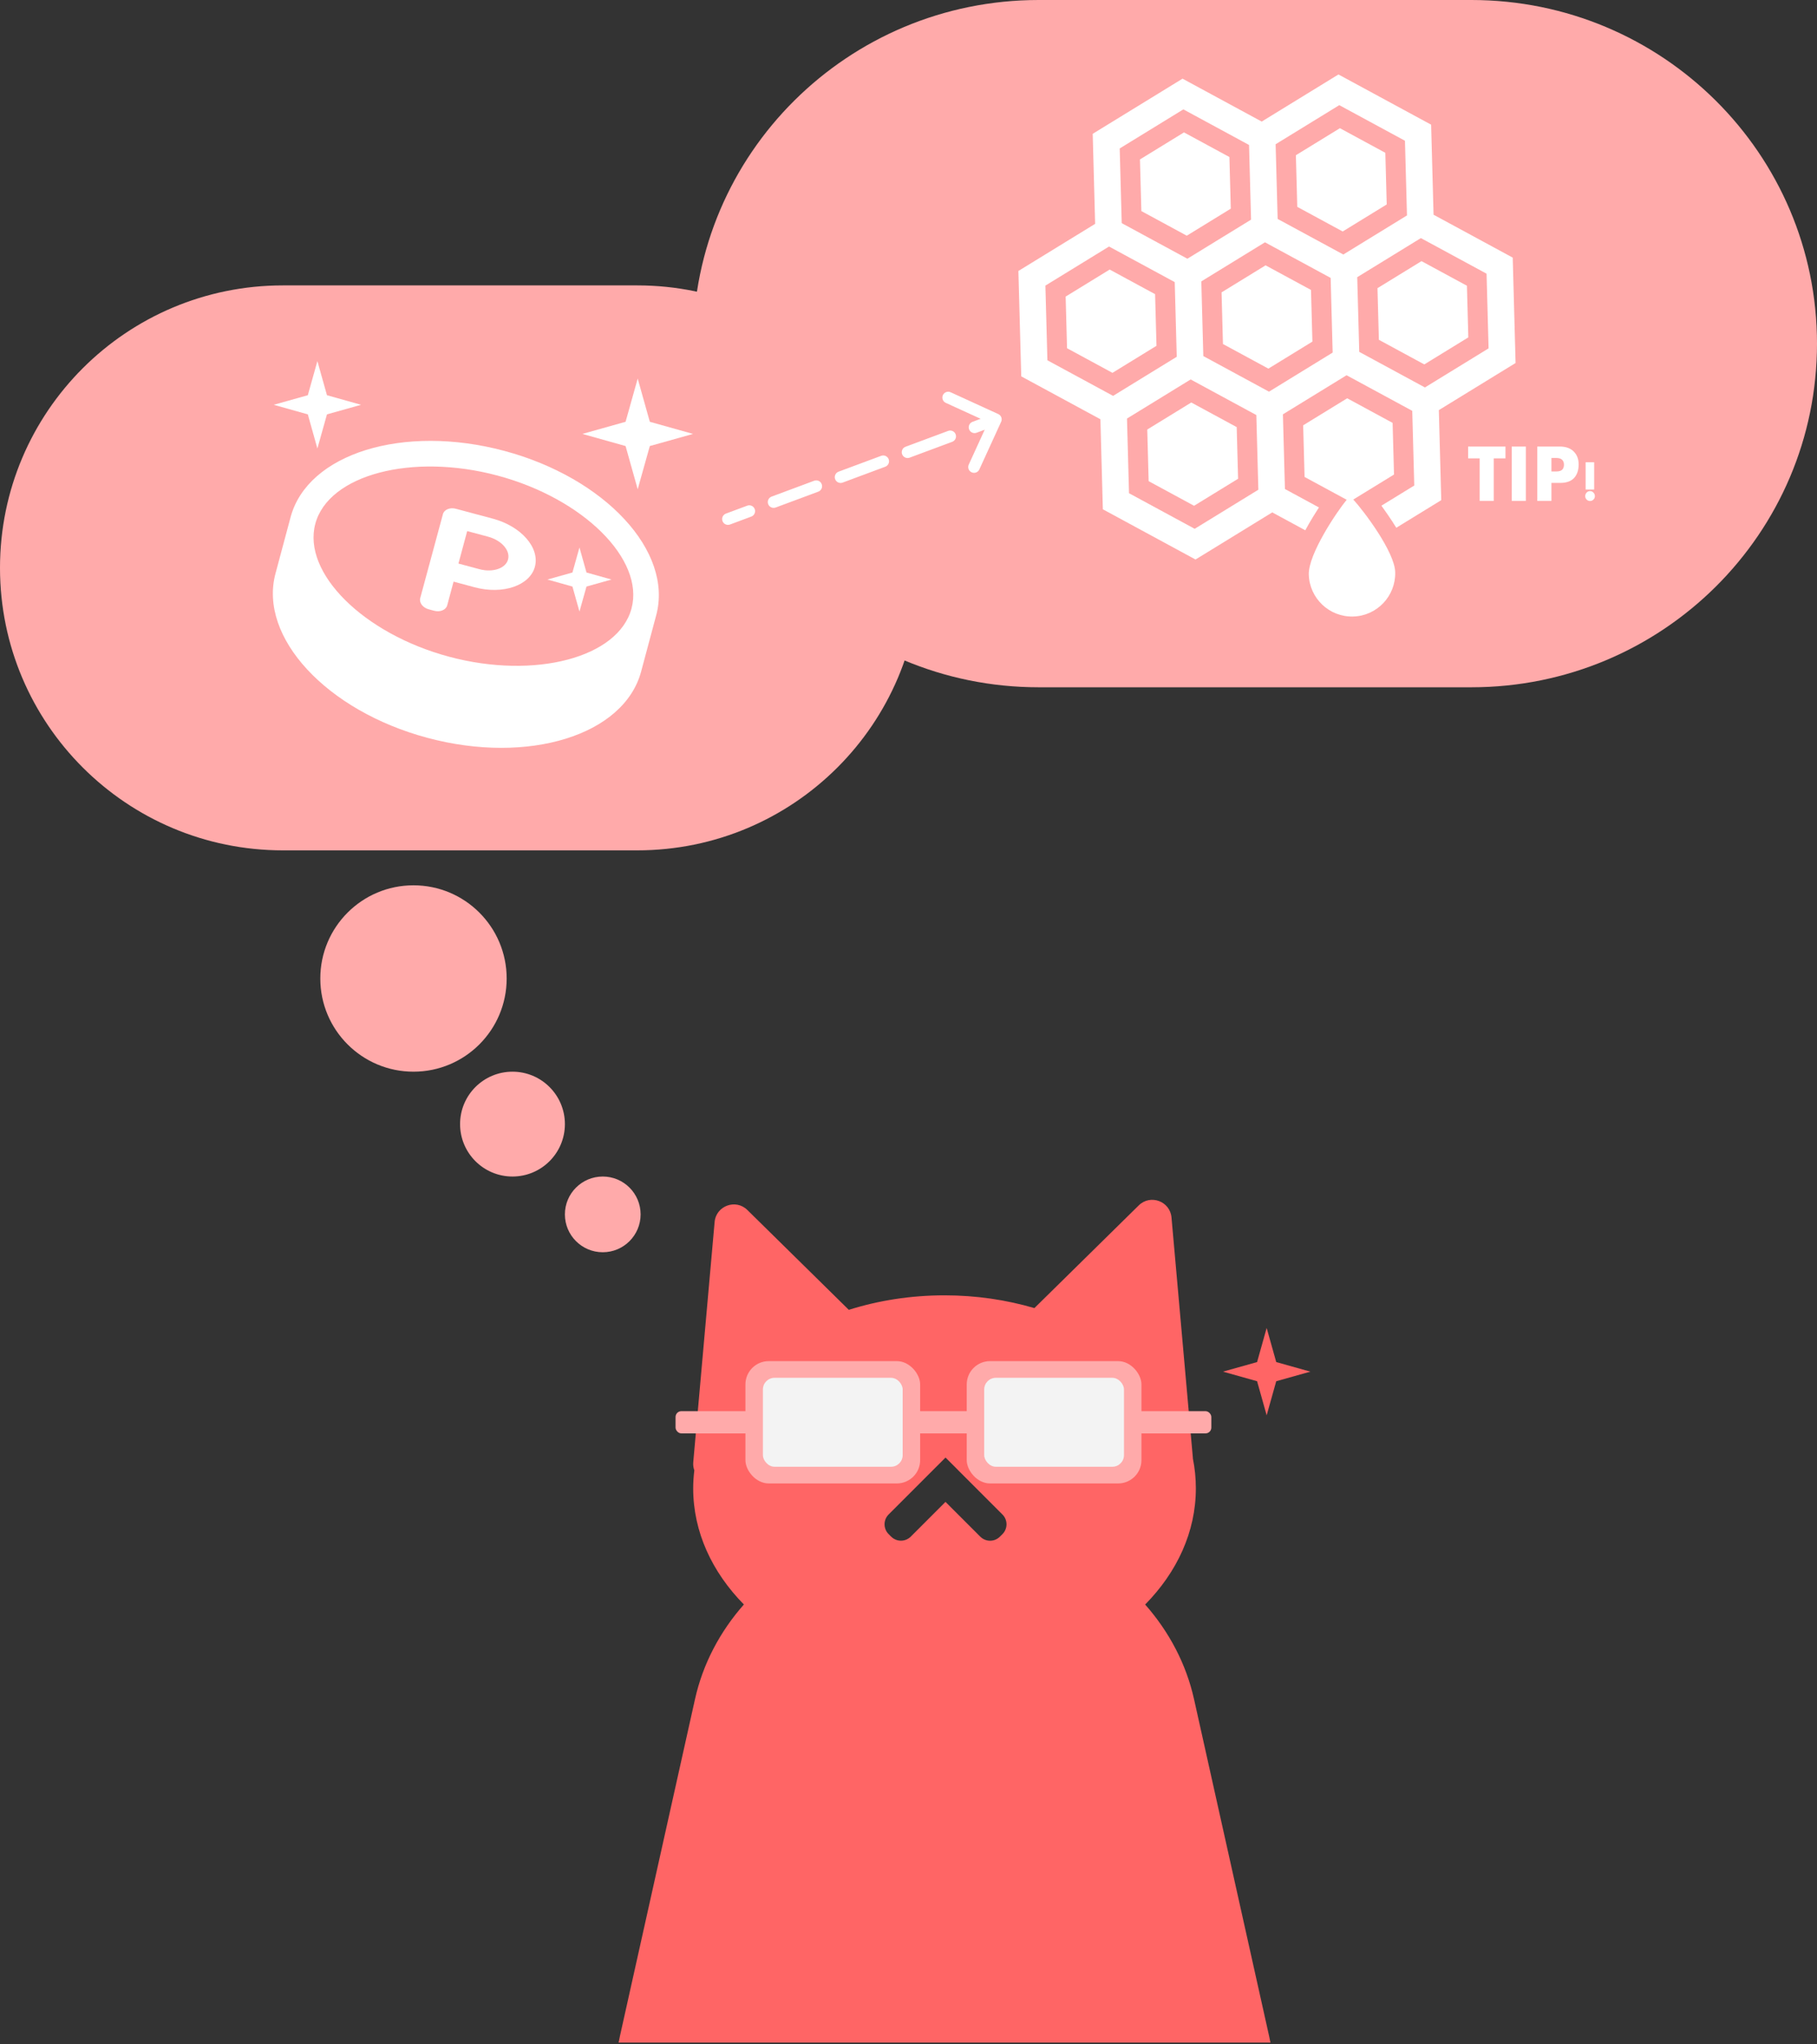 <svg width="312" height="351" viewBox="0 0 312 351" fill="none" xmlns="http://www.w3.org/2000/svg">
<rect x="0" y="0" width="312" height="351" fill="#333333" stroke="none"/>
<path fill-rule="evenodd" clip-rule="evenodd" d="M205.033 291.75L217.91 349.531C217.996 349.919 218.076 350.307 218.149 350.694H106.221C106.294 350.305 106.374 349.915 106.461 349.524L119.338 291.743C120.696 285.644 123.639 280.121 127.733 275.478C122.268 269.922 119.028 263.015 119.028 255.525C119.028 254.484 119.099 253.462 119.222 252.447C119.066 252.02 118.995 251.548 119.04 251.05L122.708 209.813C122.953 207.025 126.336 205.783 128.328 207.743L145.751 224.888C150.815 223.291 156.365 222.398 162.185 222.398C167.625 222.398 172.825 223.181 177.617 224.591L195.539 206.954C197.531 204.994 200.913 206.236 201.159 209.023L204.826 250.261C204.832 250.312 204.832 250.37 204.832 250.422V250.422C205.169 252.084 205.343 253.792 205.343 255.532C205.343 263.027 202.097 269.935 196.638 275.484C200.732 280.134 203.675 285.651 205.033 291.75ZM137.13 242.099C136.49 248.275 139.536 253.559 143.94 253.895C148.345 254.232 152.432 249.491 153.073 243.314C153.409 240.1 152.743 237.144 151.41 234.984L138.256 237.688C137.693 239.02 137.292 240.514 137.13 242.099ZM171.699 263.829L172.126 263.403C173.064 262.471 173.064 260.958 172.133 260.027L164.501 252.395C164.494 252.388 164.491 252.383 164.487 252.378C164.484 252.373 164.481 252.369 164.475 252.362L162.36 250.248L152.588 260.02C151.656 260.951 151.656 262.465 152.588 263.396L153.014 263.823C153.946 264.754 155.459 264.754 156.391 263.823L162.354 257.86L168.323 263.829C169.254 264.761 170.768 264.761 171.699 263.829ZM170.645 243.308C171.292 249.491 175.379 254.232 179.784 253.895C184.188 253.565 187.234 248.281 186.587 242.092C186.426 240.507 186.031 239.02 185.462 237.681L172.307 234.978C170.981 237.138 170.309 240.1 170.645 243.308Z" fill="#FF6565"/>
<rect x="166" y="233.694" width="30" height="21" rx="4" fill="#FFAAAA"/>
<rect x="169" y="236.558" width="24" height="15.273" rx="2" fill="#F3F3F3"/>
<rect x="128" y="233.694" width="30" height="21" rx="4" fill="#FFAAAA"/>
<rect x="131" y="236.558" width="24" height="15.273" rx="2" fill="#F3F3F3"/>
<rect x="157" y="242.285" width="10" height="3.818" fill="#FFAAAA"/>
<rect x="116" y="242.285" width="13" height="3.818" rx="1" fill="#FFAAAA"/>
<rect x="195" y="242.285" width="13" height="3.818" rx="1" fill="#FFAAAA"/>
<path d="M109.418 146H48.582C21.752 146 0 124.285 0 97.5C0 70.715 21.752 49 48.582 49H109.418C136.248 49 158 70.715 158 97.5C158.005 124.285 136.253 146 109.418 146Z" fill="#FFAAAA"/>
<path d="M252.656 118H178.344C145.571 118 119 91.584 119 59C119 26.416 145.571 0 178.344 0H252.656C285.429 0 312 26.416 312 59C312.006 91.584 285.435 118 252.656 118Z" fill="#FFAAAA"/>
<circle cx="71" cy="168" r="16" fill="#FFAAAA"/>
<circle cx="88" cy="193" r="9" fill="#FFAAAA"/>
<circle cx="103.5" cy="208.5" r="6.5" fill="#FFAAAA"/>
<path d="M217.5 228L219.144 233.856L225 235.5L219.144 237.144L217.5 243L215.856 237.144L210 235.5L215.856 233.856L217.5 228Z" fill="#FF6565"/>
<path d="M54.5 62L56.144 67.856L62 69.5L56.144 71.144L54.5 77L52.856 71.144L47 69.5L52.856 67.856L54.5 62Z" fill="white"/>
<path d="M99.5 94L100.706 98.294L105 99.5L100.706 100.706L99.5 105L98.294 100.706L94 99.5L98.294 98.294L99.5 94Z" fill="white"/>
<path d="M109.5 65L111.582 72.418L119 74.5L111.582 76.582L109.5 84L107.418 76.582L100 74.5L107.418 72.418L109.5 65Z" fill="white"/>
<path d="M90.388 92.44C89.737 91.697 88.906 91.012 87.939 90.435C86.968 89.856 85.863 89.383 84.654 89.059L78.279 87.351C78.025 87.283 77.77 87.258 77.529 87.269C77.291 87.284 77.065 87.332 76.865 87.416C76.665 87.5 76.488 87.615 76.351 87.757C76.212 87.9 76.111 88.07 76.059 88.264L72.157 102.694C72.103 102.889 72.105 103.091 72.153 103.287C72.199 103.482 72.292 103.671 72.424 103.846C72.556 104.019 72.728 104.176 72.929 104.308C73.131 104.44 73.364 104.546 73.621 104.614L74.548 104.863C74.805 104.932 75.059 104.957 75.301 104.943C75.543 104.93 75.772 104.881 75.973 104.797C76.176 104.712 76.353 104.595 76.493 104.45C76.634 104.305 76.736 104.131 76.789 103.935L77.884 99.863L81.5 100.832C82.711 101.156 83.91 101.301 85.04 101.283C86.172 101.266 87.233 101.086 88.173 100.765C89.109 100.445 89.919 99.983 90.552 99.397C91.186 98.811 91.637 98.102 91.852 97.291C92.068 96.478 92.026 95.637 91.768 94.814C91.514 93.99 91.038 93.185 90.388 92.44ZM86.624 97.05C86.322 97.327 85.937 97.546 85.492 97.696C85.049 97.848 84.544 97.932 84.008 97.939C83.472 97.947 82.905 97.879 82.332 97.726L78.72 96.758L80.222 91.184L83.826 92.15C84.399 92.304 84.922 92.528 85.382 92.803C85.843 93.077 86.237 93.4 86.544 93.753C86.854 94.108 87.08 94.49 87.204 94.881C87.325 95.272 87.341 95.669 87.238 96.054C87.139 96.441 86.922 96.773 86.624 97.05Z" fill="white"/>
<path d="M86.594 77.412C69.257 72.766 52.827 77.862 49.897 88.795L47.303 98.475C44.373 109.41 56.056 122.036 73.392 126.681C90.728 131.326 107.159 126.233 110.089 115.298L112.682 105.618C115.612 94.685 103.93 82.057 86.594 77.412ZM77.124 112.755C62.408 108.812 51.885 98.359 54.143 89.932C56.402 81.504 70.741 77.715 85.456 81.658C100.171 85.6 110.695 96.052 108.436 104.48C106.178 112.907 91.839 116.698 77.124 112.755Z" fill="white"/>
<path d="M124.826 88.649C124.567 88.745 124.435 89.033 124.531 89.292C124.628 89.551 124.916 89.682 125.174 89.586L124.826 88.649ZM171.455 72.208C171.57 71.957 171.459 71.66 171.208 71.545L167.116 69.673C166.865 69.558 166.568 69.668 166.453 69.92C166.339 70.171 166.449 70.467 166.7 70.582L170.337 72.247L168.673 75.884C168.558 76.135 168.668 76.432 168.919 76.547C169.171 76.662 169.467 76.551 169.582 76.3L171.455 72.208ZM128.833 88.224C129.092 88.128 129.224 87.84 129.128 87.581C129.031 87.323 128.744 87.191 128.485 87.287L128.833 88.224ZM132.667 85.731C132.408 85.827 132.276 86.115 132.372 86.374C132.469 86.633 132.756 86.765 133.015 86.668L132.667 85.731ZM140.333 83.945C140.592 83.849 140.724 83.561 140.628 83.302C140.531 83.043 140.244 82.912 139.985 83.008L140.333 83.945ZM144.167 81.452C143.908 81.548 143.776 81.836 143.872 82.095C143.969 82.353 144.256 82.485 144.515 82.389L144.167 81.452ZM151.833 79.666C152.092 79.57 152.224 79.282 152.128 79.023C152.031 78.764 151.744 78.632 151.485 78.728L151.833 79.666ZM155.667 77.172C155.408 77.269 155.276 77.557 155.372 77.815C155.469 78.074 155.756 78.206 156.015 78.11L155.667 77.172ZM163.333 75.386C163.592 75.29 163.724 75.002 163.628 74.743C163.531 74.485 163.244 74.353 162.985 74.449L163.333 75.386ZM167.167 72.893C166.908 72.989 166.776 73.277 166.872 73.536C166.969 73.795 167.256 73.927 167.515 73.83L167.167 72.893ZM125.174 89.586L128.833 88.224L128.485 87.287L124.826 88.649L125.174 89.586ZM133.015 86.668L140.333 83.945L139.985 83.008L132.667 85.731L133.015 86.668ZM144.515 82.389L151.833 79.666L151.485 78.728L144.167 81.452L144.515 82.389ZM156.015 78.11L163.333 75.386L162.985 74.449L155.667 77.172L156.015 78.11ZM167.515 73.83L171.174 72.469L170.826 71.531L167.167 72.893L167.515 73.83ZM124.651 88.18C124.134 88.373 123.87 88.949 124.063 89.466C124.255 89.984 124.831 90.247 125.349 90.055L124.651 88.18ZM171.909 72.416C172.139 71.914 171.918 71.321 171.416 71.091L163.232 67.346C162.73 67.116 162.137 67.337 161.907 67.839C161.677 68.341 161.898 68.935 162.4 69.165L169.675 72.493L166.346 79.768C166.116 80.27 166.337 80.863 166.839 81.093C167.341 81.323 167.935 81.102 168.164 80.6L171.909 72.416ZM129.008 88.693C129.525 88.5 129.789 87.925 129.596 87.407C129.404 86.889 128.828 86.626 128.31 86.819L129.008 88.693ZM132.492 85.263C131.975 85.455 131.711 86.031 131.904 86.549C132.096 87.066 132.672 87.329 133.19 87.137L132.492 85.263ZM140.508 84.414C141.025 84.221 141.289 83.645 141.096 83.128C140.904 82.61 140.328 82.347 139.81 82.539L140.508 84.414ZM143.992 80.983C143.475 81.176 143.211 81.751 143.404 82.269C143.596 82.787 144.172 83.05 144.69 82.858L143.992 80.983ZM152.008 80.134C152.525 79.942 152.789 79.366 152.596 78.848C152.404 78.331 151.828 78.067 151.31 78.26L152.008 80.134ZM155.492 76.704C154.975 76.896 154.711 77.472 154.904 77.99C155.096 78.507 155.672 78.771 156.19 78.578L155.492 76.704ZM163.508 75.855C164.025 75.662 164.289 75.087 164.096 74.569C163.904 74.052 163.328 73.788 162.81 73.981L163.508 75.855ZM166.992 72.424C166.475 72.617 166.211 73.193 166.404 73.71C166.596 74.228 167.172 74.492 167.69 74.299L166.992 72.424ZM125.349 90.055L129.008 88.693L128.31 86.819L124.651 88.18L125.349 90.055ZM133.19 87.137L140.508 84.414L139.81 82.539L132.492 85.263L133.19 87.137ZM144.69 82.858L152.008 80.134L151.31 78.26L143.992 80.983L144.69 82.858ZM156.19 78.578L163.508 75.855L162.81 73.981L155.492 76.704L156.19 78.578ZM167.69 74.299L171.349 72.937L170.651 71.063L166.992 72.424L167.69 74.299Z" fill="white"/>
<path d="M211.343 35.825L211.103 26.959L203.305 22.732L195.746 27.373L195.985 36.24L203.784 40.467L211.343 35.825Z" fill="white"/>
<path d="M237.877 26.236L230.077 22.009L222.518 26.651L222.758 35.517L230.556 39.744L238.116 35.102L237.877 26.236Z" fill="white"/>
<path d="M198.343 50.506L190.544 46.28L182.984 50.92L183.223 59.787L191.023 64.014L198.582 59.372L198.343 50.506Z" fill="white"/>
<path d="M209.756 50.198L209.996 59.064L217.795 63.291L225.355 58.649L225.115 49.783L217.316 45.557L209.756 50.198Z" fill="white"/>
<path d="M236.53 49.475L236.769 58.341L244.568 62.568L252.128 57.926L251.889 49.06L244.089 44.835L236.53 49.475Z" fill="white"/>
<path d="M239.368 81.475L239.128 72.608L231.329 68.381L223.77 73.023L224.01 81.889L231.24 85.807C229.544 87.87 224.642 95.138 224.736 98.634C224.847 102.731 228.257 105.962 232.354 105.852C236.451 105.741 239.682 102.331 239.572 98.233C239.477 94.731 234.172 87.722 232.376 85.767L239.368 81.475Z" fill="white"/>
<path d="M196.998 73.746L197.237 82.612L205.036 86.838L212.595 82.198L212.355 73.331L204.557 69.104L196.998 73.746Z" fill="white"/>
<path d="M246.159 36.865L245.741 21.406L229.828 12.784L216.651 20.874L203.055 13.507L187.63 22.975L187.666 24.294L188.048 38.434L174.87 46.524L174.906 47.842L175.359 64.617L188.954 71.983L189.371 87.44L205.284 96.064L218.462 87.974L224.133 91.046C224.507 90.352 224.935 89.602 225.429 88.791C225.805 88.174 226.148 87.631 226.475 87.123L220.638 83.959L220.291 71.137L231.222 64.426L242.5 70.537L242.846 83.359L237.206 86.821C237.562 87.314 237.936 87.841 238.349 88.443C238.882 89.222 239.349 89.944 239.758 90.613L247.482 85.871L247.064 70.414L260.242 62.325L259.753 44.232L246.159 36.865ZM192.266 25.489L203.197 18.777L214.475 24.889L214.821 37.712L209.356 41.066L203.89 44.421L198.252 41.366L192.613 38.311L192.266 25.489ZM179.852 61.858L179.506 49.036L190.437 42.325L201.715 48.436L202.061 61.258L196.595 64.613L191.13 67.969L179.852 61.858ZM216.073 84.082L205.142 90.793L193.865 84.682L193.518 71.86L204.449 65.149L215.727 71.26L216.073 84.082ZM228.834 60.535L223.368 63.89L217.903 67.246L212.264 64.19L206.625 61.135L206.279 48.313L217.21 41.602L228.488 47.713L228.834 60.535ZM225.024 40.643L219.386 37.588L219.039 24.766L229.97 18.054L241.248 24.166L241.594 36.989L236.128 40.343L230.663 43.698L225.024 40.643ZM255.607 59.813L244.675 66.523L239.037 63.467L233.398 60.412L233.052 47.59L243.983 40.879L255.261 46.99L255.607 59.813Z" fill="white"/>
<path d="M258.508 78.699H256.498V86H254.071V78.699H252.096V76.669H258.508V78.699ZM262.008 86H259.581V76.669H262.008V86ZM271.072 79.745C271.072 80.588 270.874 81.285 270.478 81.837C269.963 82.552 269.108 82.91 267.914 82.91H266.396V86H263.97V76.669H267.832C268.93 76.669 269.764 76.99 270.334 77.633C270.826 78.184 271.072 78.888 271.072 79.745ZM268.55 79.772C268.55 79.426 268.447 79.15 268.242 78.945C268.042 78.736 267.698 78.631 267.21 78.631H266.396V80.948H267.203C267.727 80.948 268.087 80.834 268.283 80.606C268.461 80.401 268.55 80.123 268.55 79.772ZM273.738 84.052H272.269V79.362H273.738V84.052ZM273.861 85.186C273.861 85.41 273.779 85.603 273.615 85.768C273.456 85.932 273.26 86.014 273.027 86.014C272.799 86.014 272.604 85.932 272.439 85.768C272.28 85.603 272.2 85.41 272.2 85.186C272.2 84.95 272.28 84.747 272.439 84.578C272.599 84.405 272.795 84.318 273.027 84.318C273.26 84.318 273.456 84.405 273.615 84.578C273.779 84.747 273.861 84.95 273.861 85.186Z" fill="white"/>
</svg>
